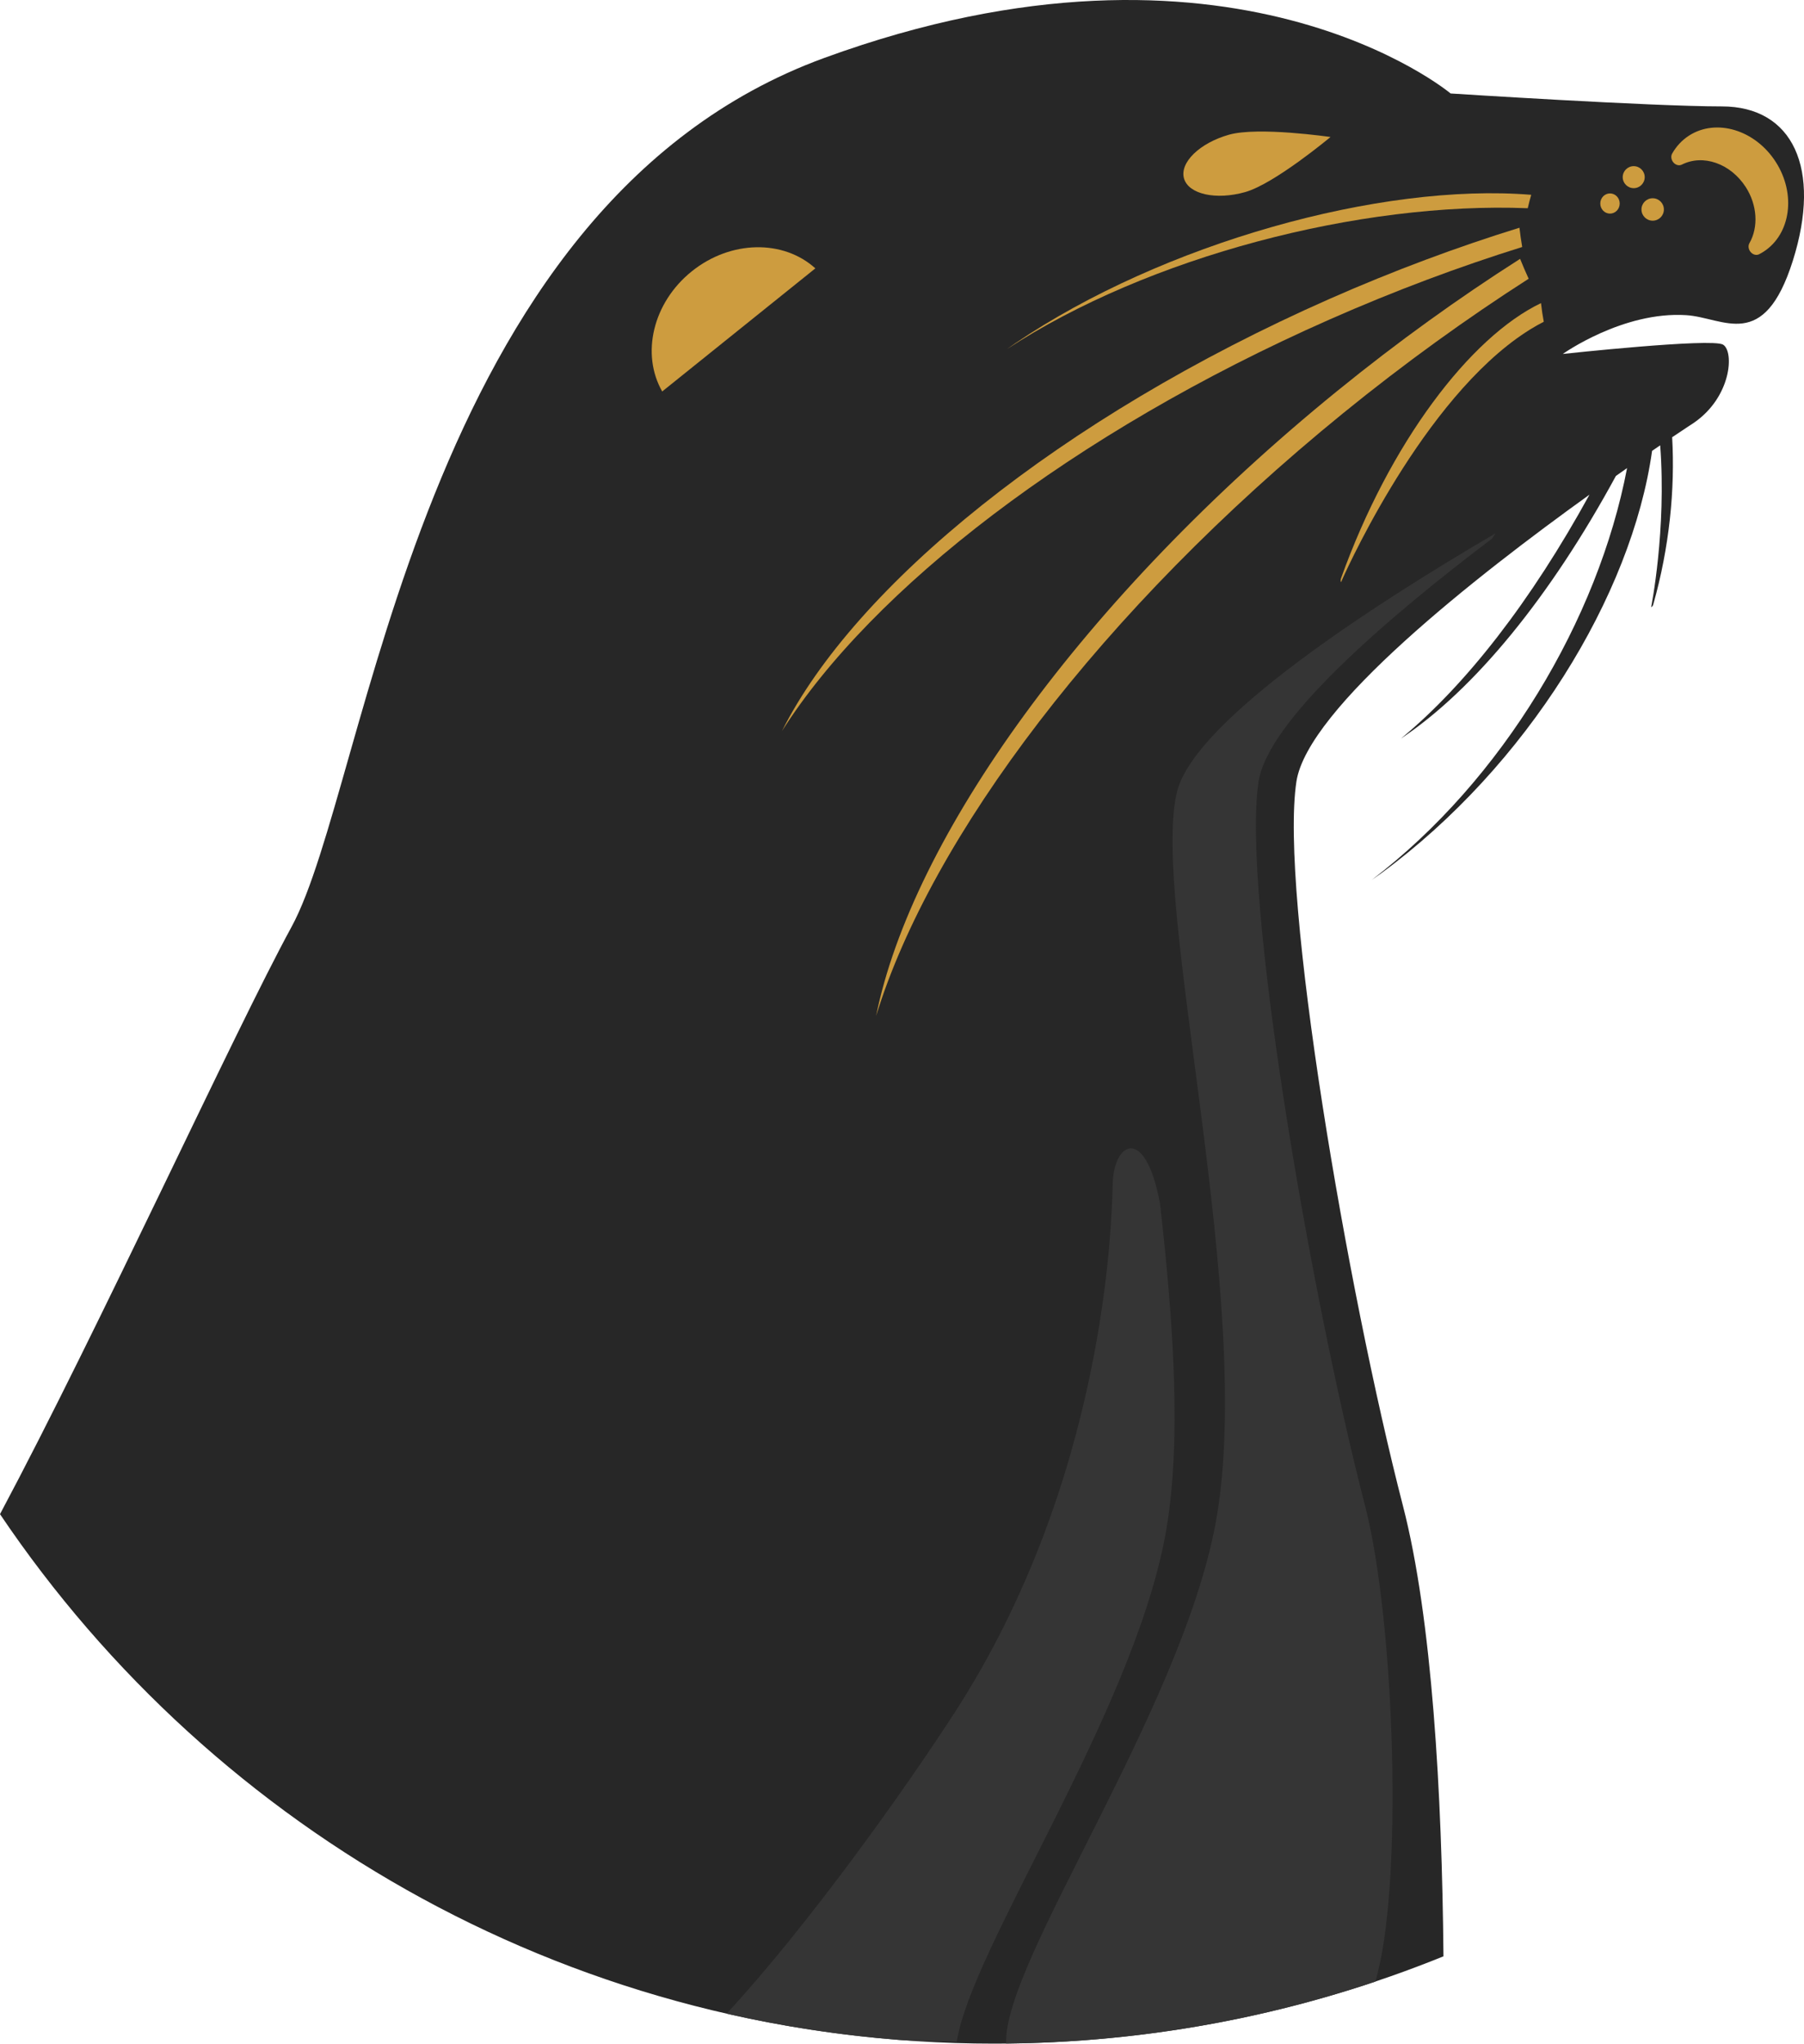 <svg version="1.1" id="图层_1" x="0px" y="0px" width="143.07px" height="161.984px" viewBox="0 0 143.07 161.984" enable-background="new 0 0 143.07 161.984" xml:space="preserve" xmlns="http://www.w3.org/2000/svg" xmlns:xlink="http://www.w3.org/1999/xlink" xmlns:xml="http://www.w3.org/XML/1998/namespace">
  <path fill="#272727" d="M102.815,61.949c0.885-5.807,14.211-16.256,23.242-22.74c-4.607,8.394-9.789,15.086-14.955,19.334
	c5.842-3.899,11.838-11.227,17.051-20.819c0.303-0.216,0.6-0.421,0.885-0.621c-2.291,11.987-9.861,24.725-20.242,32.637
	c0.252-0.178,0.504-0.35,0.759-0.535c11.518-8.461,19.854-21.984,21.467-33.469c0.225-0.154,0.438-0.299,0.643-0.438
	c0.506,6.724-0.715,12.816-0.715,12.816s0.109,0,0.168-0.211c1.277-4.523,1.732-9.109,1.496-13.248
	c1.072-0.721,1.699-1.127,1.699-1.127c3.008-2.049,3.231-5.666,2.338-6.211c-0.898-0.543-12.709,0.738-12.709,0.738
	s4.766-3.398,9.795-3.074c2.977,0.192,6.145,2.979,8.449-4.32c2.305-7.297,0-12.227-5.633-12.227
	c-5.634,0-21.509-1.025-21.509-1.025S97.631-7.186,65.368,4.593c-32.264,11.777-36.104,57.611-42.25,68.88
	C18.548,81.849,7.9,105.207,0,120.015c17.065,25.316,46.003,41.969,78.831,41.969c12.607,0,24.64-2.461,35.646-6.92
	c-0.115-12.882-0.904-26.771-3.209-35.693C106.848,102.279,101.471,70.783,102.815,61.949z" class="color c1"/>
  <g>
    <g>
      <g>
        <path fill="#CD9C3F" d="M97.469,10.677c2.323-0.657,8.049,0.183,8.049,0.183s-4.439,3.709-6.767,4.365
				c-2.323,0.655-4.496,0.17-4.852-1.084C93.545,12.884,95.143,11.333,97.469,10.677z" class="color c2"/>
      </g>
      <g>
        <path fill="#CD9C3F" d="M54.862,21.507c3.1-2.489,7.277-2.522,9.801-0.235l-12.145,9.756
				C50.827,28.072,51.761,23.998,54.862,21.507z" class="color c2"/>
      </g>
      <g>
        <path fill="#CD9C3F" d="M62.017,57.941c5.791-11.517,22.052-24.822,43.427-34.25c5.088-2.242,10.143-4.121,15.059-5.64
				c0.06,0.509,0.131,1.019,0.218,1.527c-4.992,1.557-10.115,3.471-15.271,5.744C85.055,34.318,69.144,46.71,62.017,57.941z" class="color c2"/>
      </g>
      <g>
        <path fill="#CD9C3F" d="M69.481,80.527c2.833-14.064,16.382-33.129,36.563-49.531c4.804-3.902,9.679-7.406,14.511-10.479
				c0.213,0.528,0.438,1.055,0.678,1.577c-4.898,3.136-9.836,6.697-14.705,10.65C87.276,48.394,73.833,66.376,69.481,80.527z" class="color c2"/>
      </g>
      <g>
        <path fill="#CD9C3F" d="M120.307,26.812c-8.105,5.848-13.955,19.332-13.955,19.332s-0.078-0.088,0.012-0.338
				c3.834-10.668,10.207-19.08,15.848-21.781c0.056,0.498,0.129,0.992,0.22,1.479C121.729,25.861,121.022,26.296,120.307,26.812z" class="color c2"/>
      </g>
      <g>
        <path fill="#CD9C3F" d="M121.161,16.505c-13.289-0.532-30.121,3.84-41.309,11.17c0.219-0.153,0.436-0.307,0.664-0.463
				c11.713-7.93,28.971-12.742,40.92-11.771C121.336,15.792,121.243,16.146,121.161,16.505z" class="color c2"/>
      </g>
      <g>
        <ellipse fill="#CD9C3F" cx="127.684" cy="16.131" rx="0.77" ry="0.8" class="color c2"/>
      </g>
      <g>
        <circle fill="#CD9C3F" cx="129.565" cy="14.042" r="0.872" class="color c2"/>
      </g>
      <g>
        <circle fill="#CD9C3F" cx="131.069" cy="16.603" r="0.889" class="color c2"/>
      </g>
      <g>
        <path fill="#CD9C3F" d="M139.858,19.953c-0.115,0.076-0.236,0.141-0.357,0.203c-0.209,0.104-0.479,0.035-0.658-0.174
				c-0.18-0.205-0.221-0.496-0.102-0.705c0.732-1.285,0.621-3.029-0.287-4.443c-1.201-1.873-3.387-2.641-5.08-1.783
				c-0.211,0.104-0.479,0.035-0.66-0.172c-0.178-0.209-0.221-0.498-0.1-0.707c0.338-0.592,0.787-1.069,1.338-1.424
				c2.164-1.389,5.25-0.451,6.877,2.086C142.458,15.371,142.024,18.564,139.858,19.953z" class="color c2"/>
      </g>
    </g>
  </g>
  <path fill="#353535" d="M93.348,62.75c-2.162,8.67,6.278,40.601,3.063,57.959c-2.771,14.955-16.883,34.847-16.617,41.265
	c10.228-0.103,20.066-1.814,29.275-4.904c2.258-7.467,1.543-28.607-0.805-37.697c-4.418-17.092-9.795-48.588-8.451-57.422
	c0.74-4.852,10.164-12.943,18.514-19.258c0.096-0.144,0.178-0.271,0.277-0.418C109.01,47.885,94.77,57.05,93.348,62.75z" class="color c3"/>
  <path fill="#353535" d="M92.413,121.708c1.328-7.174,0.664-16.838-0.418-26.319c-1.164-6.265-3.662-4.849-3.746-1.599
	s-0.584,23.527-12.584,42.027c-4.037,6.223-11.567,16.781-18.035,23.789c4.468,1.018,9.056,1.723,13.738,2.086
	c1.229,0.084,2.811,0.131,4.511,0.139C77.004,154.447,89.788,135.871,92.413,121.708z" class="color c3"/>
</svg>